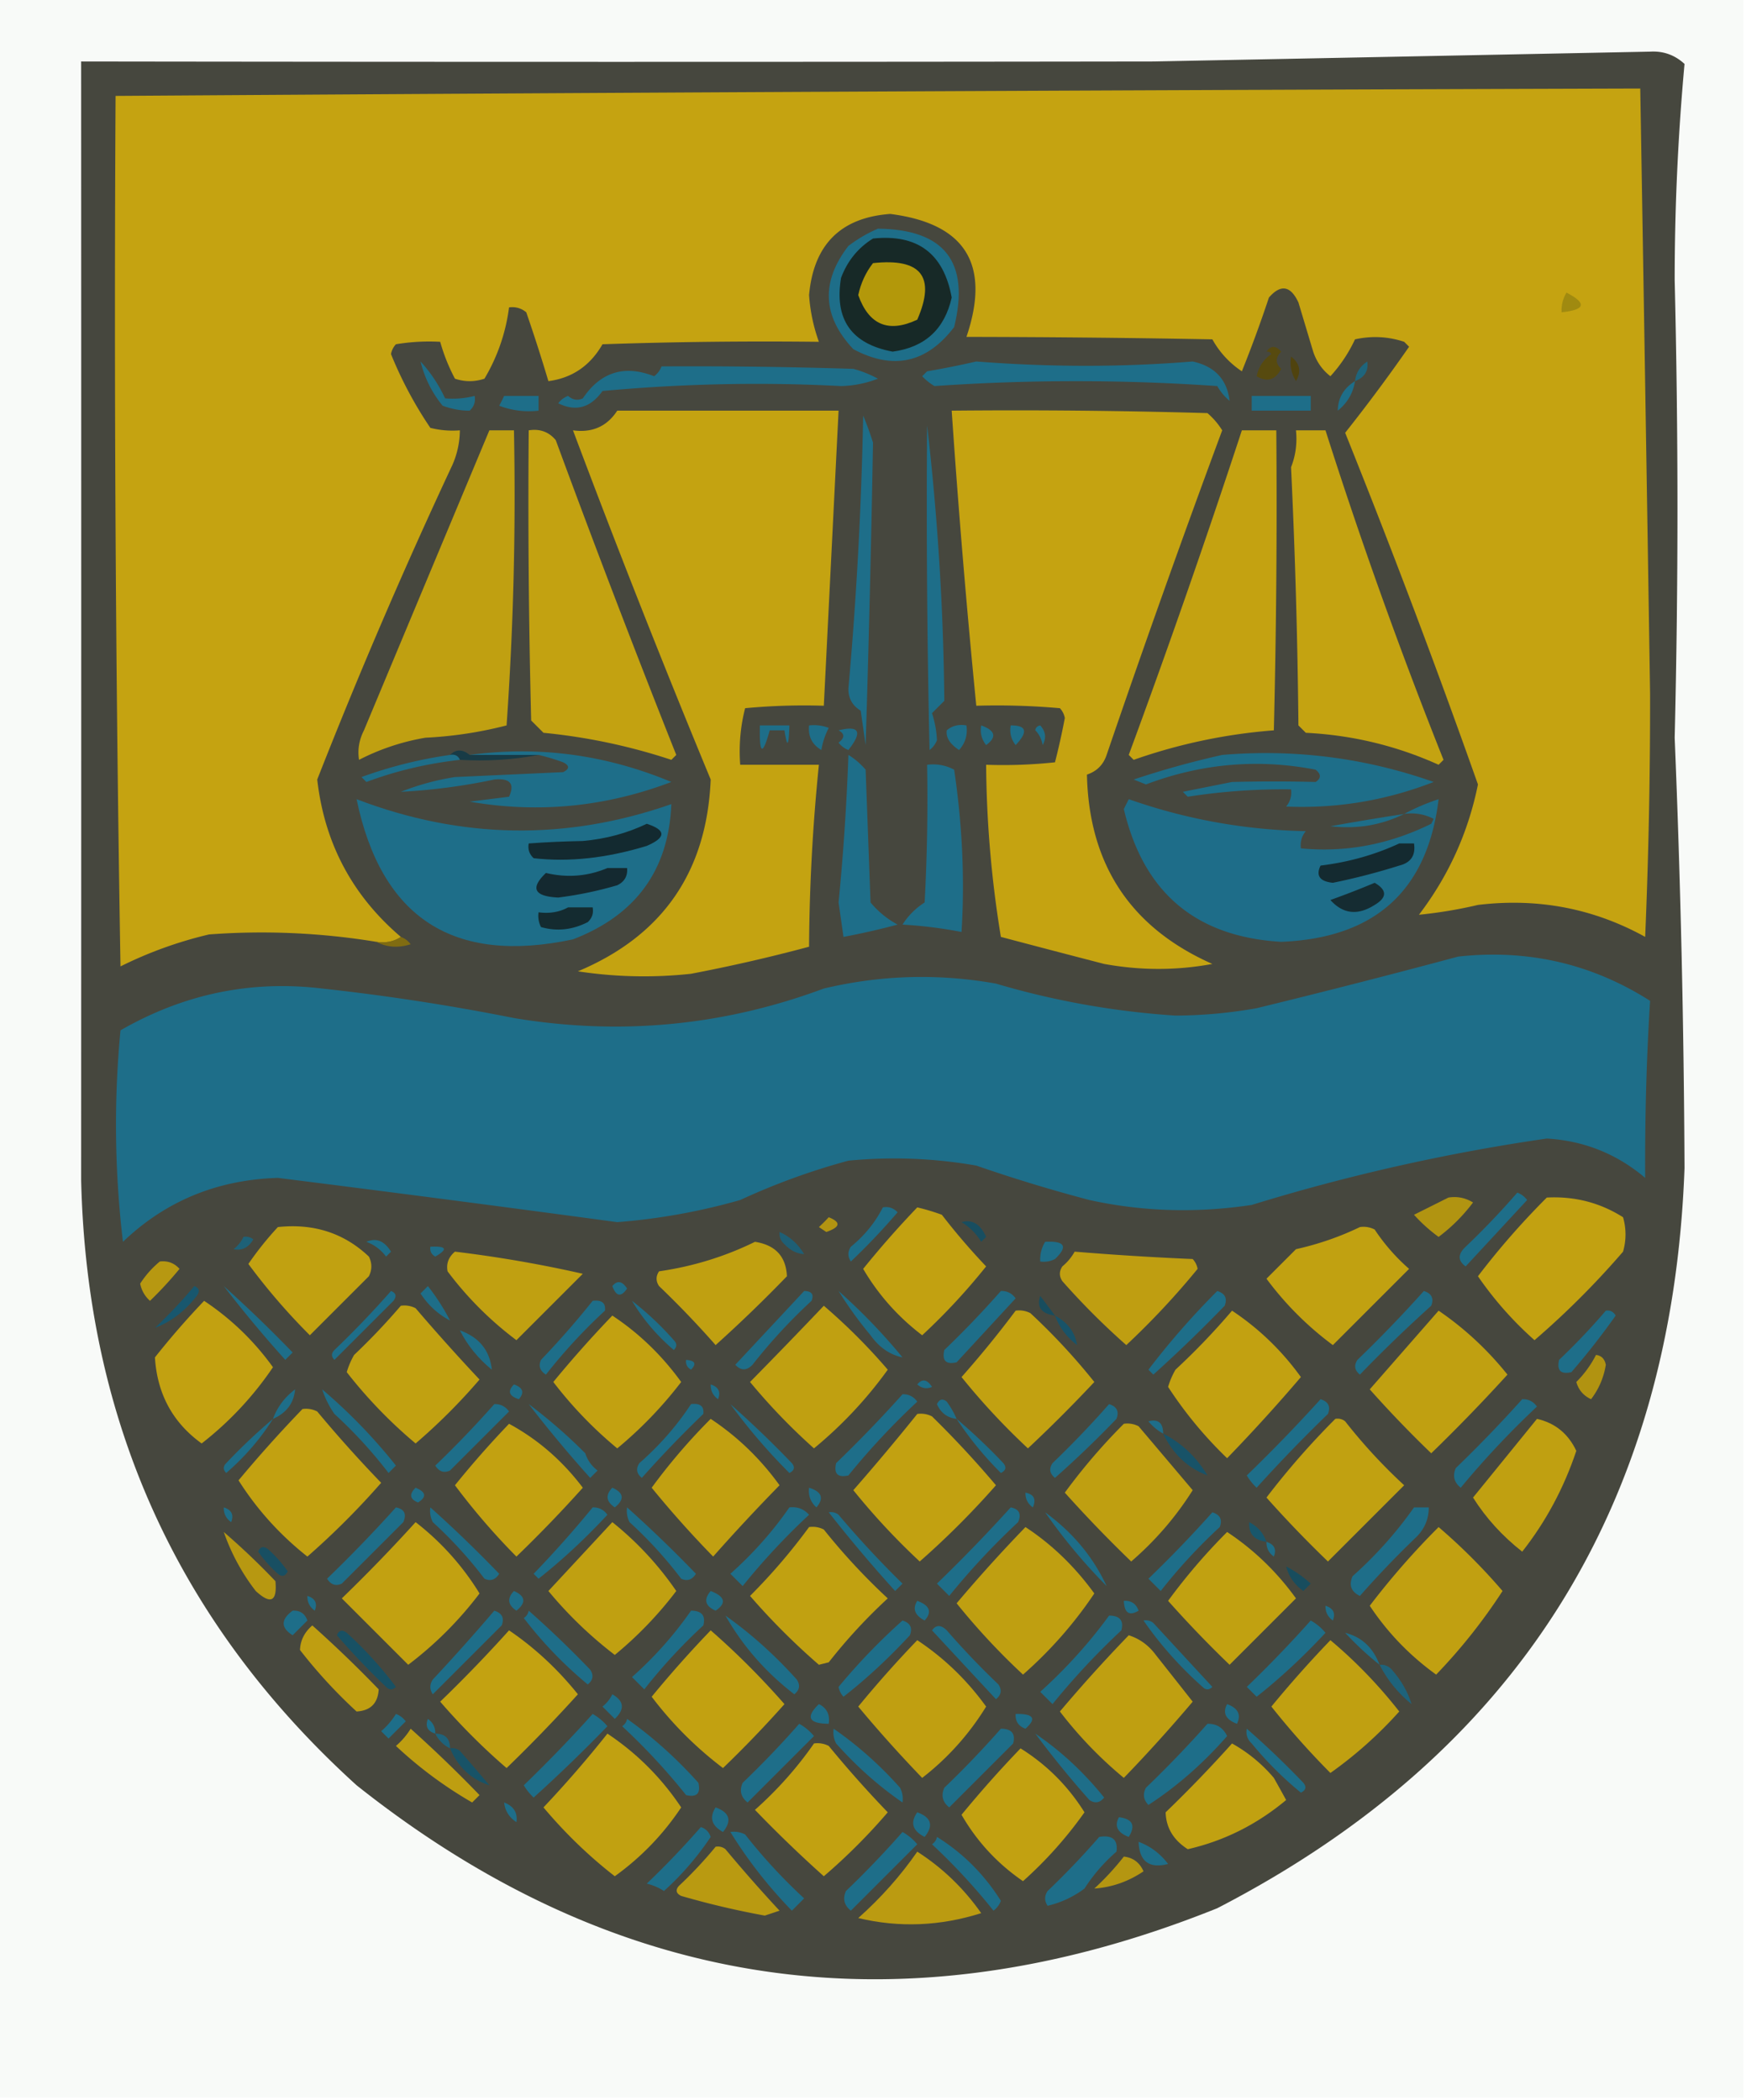 <svg xmlns="http://www.w3.org/2000/svg" width="355" height="427" style="shape-rendering:geometricPrecision;text-rendering:geometricPrecision;image-rendering:optimizeQuality;fill-rule:evenodd;clip-rule:evenodd"><path style="opacity:.031" fill="#005f00" d="M-.5-.5h355v427H-.5V-.5z"/><path style="opacity:.769" fill="#121207" d="M335.5 10.5c2.687-.159 5.02.675 7 2.5a484.361 484.361 0 0 0-2 44 1919.72 1919.72 0 0 1 0 93 2394.478 2394.478 0 0 1 2 87.5c-2.507 68.901-34.174 119.068-95 150.5-63.54 25.541-121.873 17.208-175-25-36.18-32.81-54.846-73.81-56-123 .023-75.78.023-151.613 0-227.5 73.135.102 145.802.102 218 0 33.794-.66 67.461-1.327 101-2z"/><path style="opacity:.733" fill="#f3c500" d="M81.5 190.5c-1.419.951-3.085 1.284-5 1a143.84 143.84 0 0 0-34-1.5 83.035 83.035 0 0 0-18 6.5c-1-58.996-1.333-117.996-1-177 103.58-.692 206.914-1.192 310-1.5.695 40.938 1.362 81.938 2 123a1131.19 1131.19 0 0 1-1 49.5c-10.498-5.799-21.831-7.965-34-6.5a92.366 92.366 0 0 1-12 2c6.027-7.912 10.027-16.745 12-26.5a1823.49 1823.49 0 0 0-27-71.5 344.572 344.572 0 0 0 13-17.5l-1-1c-3.273-1.085-6.606-1.252-10-.5a29.457 29.457 0 0 1-5 7.5c-1.646-1.279-2.813-2.945-3.5-5l-3-10c-1.598-3.425-3.598-3.758-6-1a260.122 260.122 0 0 1-5.5 15 18.679 18.679 0 0 1-6-6.5c-16.702-.31-33.369-.476-50-.5 4.977-14.722-.189-23.055-15.5-25-10.072.739-15.572 6.239-16.5 16.5a35.046 35.046 0 0 0 2 9.5c-14.67-.167-29.337 0-44 .5-2.51 4.367-6.177 6.867-11 7.5a341.192 341.192 0 0 0-4.5-14c-1.011-.837-2.178-1.17-3.5-1a37.654 37.654 0 0 1-5 14.5c-2 .667-4 .667-6 0a37.84 37.84 0 0 1-3-7.5 40.936 40.936 0 0 0-9 .5 3.943 3.943 0 0 0-1 2 80.815 80.815 0 0 0 8 15c1.973.496 3.973.662 6 .5a17.759 17.759 0 0 1-1.5 7 1097.951 1097.951 0 0 0-27.5 64c1.467 12.936 7.134 23.603 17 32z"/><path style="opacity:.576" fill="#008bc1" d="M178.5 46.5c13.571.14 18.738 6.807 15.5 20-5.569 7.319-12.402 8.819-20.5 4.5-6.294-6.694-6.627-13.694-1-21 1.932-1.459 3.932-2.625 6-3.5z"/><path style="opacity:.769" fill="#15150a" d="M177.5 48.5c9.049-.95 14.383 3.05 16 12-1.447 6.447-5.447 10.113-12 11-8.398-1.565-11.898-6.565-10.5-15 1.305-3.461 3.471-6.128 6.5-8z"/><path style="opacity:.733" fill="#ecc000" d="M177.5 53.5c9.799-1.06 12.799 2.773 9 11.5-5.836 2.749-9.836 1.082-12-5 .53-2.443 1.53-4.61 3-6.5z"/><path style="opacity:.235" fill="#283a0d" d="M318.5 59.5c4.203 2.164 3.87 3.497-1 4-.067-1.459.266-2.792 1-4z"/><path style="opacity:.776" fill="#5c4b02" d="M257.5 71.5c.886-1.276 1.886-1.276 3 0-1.211 1.22-1.211 2.387 0 3.5-1.204 2.277-2.87 2.777-5 1.5.401-1.934 1.401-3.434 3-4.5-.228-.399-.562-.565-1-.5z"/><path style="opacity:.776" fill="#534200" d="M262.5 72.5c1.8 1.395 2.134 3.061 1 5-.952-1.545-1.285-3.212-1-5z"/><path style="opacity:.576" fill="#008bc1" d="M85.5 73.5c2.015 2.176 3.682 4.676 5 7.5a17.64 17.64 0 0 0 6-.5c.219 1.175-.114 2.175-1 3-1.745.024-3.579-.31-5.5-1-2.157-2.616-3.657-5.616-4.5-9zM198.5 73.5c15.081 1.174 29.747 1.174 44 0 4.487.981 6.987 3.648 7.5 8a10.756 10.756 0 0 1-2.5-3 416.314 416.314 0 0 0-57.5 0 11.371 11.371 0 0 1-2.5-2l1-1a182.304 182.304 0 0 0 10-2zM134.5 74.5c12.837-.079 25.837.088 39 .5a22.956 22.956 0 0 1 5 2 22.12 22.12 0 0 1-7.5 1.5c-15.843-.838-32.01-.505-48.5 1-2.418 3.423-5.418 4.257-9 2.5a4.451 4.451 0 0 1 2-1.5c.951.826 1.951.992 3 .5 3.623-5.367 8.457-6.867 14.5-4.5.717-.544 1.217-1.21 1.5-2z"/><path style="opacity:.576" fill="#007bab" d="M275.5 77.5c.185-1.696 1.019-3.03 2.5-4 .279 1.912-.554 3.246-2.5 4z"/><path style="opacity:.576" fill="#008bc1" d="M275.5 77.5c-.386 2.437-1.553 4.437-3.5 6 .037-2.563 1.204-4.563 3.5-6zM102.5 80.5h7v3a16.868 16.868 0 0 1-8-1c.363-.683.696-1.35 1-2zM254.5 80.5h12v3h-12v-3z"/><path style="opacity:.733" fill="#f1c400" d="M125.5 83.5h45l-3 60a128.507 128.507 0 0 0-16 .5c-.96 3.73-1.293 7.563-1 11.5h16a388.347 388.347 0 0 0-2 37 334.886 334.886 0 0 1-24 5.5 88.739 88.739 0 0 1-23-.5c17.215-7.229 26.215-20.229 27-39a2269.167 2269.167 0 0 1-28-71c3.916.54 6.916-.794 9-4z"/><path style="opacity:.733" fill="#f2c400" d="M193.5 83.5c17.337-.167 34.67 0 52 .5a14.984 14.984 0 0 1 3 3.5 2717.631 2717.631 0 0 0-23.5 66c-.667 2-2 3.333-4 4 .394 18.307 8.894 31.141 25.5 38.5-7.284 1.347-14.617 1.347-22 0a3393.004 3393.004 0 0 1-21-5.5 226.315 226.315 0 0 1-3-35 98.432 98.432 0 0 0 14-.5 141.693 141.693 0 0 0 2-9 3.943 3.943 0 0 0-1-2 145.053 145.053 0 0 0-17-.5 1967.962 1967.962 0 0 1-5-60z"/><path style="opacity:.576" fill="#008bc1" d="M175.5 84.5a61.172 61.172 0 0 1 2 5.5 4468.167 4468.167 0 0 1-1.5 61.5l-1-7c-1.698-1.029-2.532-2.529-2.5-4.5a792.131 792.131 0 0 0 3-55.5zM188.5 86.5a529.903 529.903 0 0 1 3.5 56l-2.5 2.5c.597 1.889.931 3.722 1 5.5a4.457 4.457 0 0 1-1.5 2c-.5-21.997-.667-43.997-.5-66z"/><path style="opacity:.733" fill="#ecc000" d="M99.5 87.5h5a669.245 669.245 0 0 1-1.5 60 81.8 81.8 0 0 1-16.5 2.5 46.254 46.254 0 0 0-13.5 4.5c-.325-2.053.009-4.053 1-6a323817.4 323817.4 0 0 1 25.5-61z"/><path style="opacity:.733" fill="#f0c300" d="M107.5 87.5c2.266-.359 4.099.308 5.5 2a2661.106 2661.106 0 0 0 24.5 64l-1 1a119.27 119.27 0 0 0-26-5.5l-2.5-2.5c-.5-19.664-.667-39.331-.5-59z"/><path style="opacity:.733" fill="#f1c300" d="M252.5 87.5h7c.167 20.336 0 40.669-.5 61a111.642 111.642 0 0 0-28.5 6l-1-1a1934.693 1934.693 0 0 0 23-66z"/><path style="opacity:.733" fill="#f1c400" d="M263.5 87.5h6a1002.991 1002.991 0 0 0 24 67l-1 1c-8.563-3.865-17.563-6.032-27-6.5l-1.5-1.5a1401.879 1401.879 0 0 0-1.5-52.5c.935-2.38 1.268-4.88 1-7.5z"/><path style="opacity:.576" fill="#008bc1" d="M154.5 147.5h6c-.122 4.338-.455 4.672-1 1h-3c-1.461 5.287-2.128 4.953-2-1zM164.5 147.5a8.43 8.43 0 0 1 4 .5 15.256 15.256 0 0 0-1.5 4.5c-1.892-1.117-2.725-2.784-2.5-5zM170.5 148.5c4.252-1.043 4.918.29 2 4a4.457 4.457 0 0 1-2-1.5c1.274-.977 1.274-1.811 0-2.5zM192.5 148.5c1.068-.934 2.401-1.268 4-1 .269 1.929-.231 3.595-1.5 5-1.875-1.23-2.708-2.564-2.5-4zM199.5 147.5c2.888 1.04 3.221 2.373 1 4-.929-1.189-1.262-2.522-1-4zM205.5 147.5c3.242-.033 3.575 1.3 1 4-.929-1.189-1.262-2.522-1-4zM210.5 148.5c.06-.543.393-.876 1-1 1.114 1.223 1.281 2.556.5 4-.232-1.237-.732-2.237-1.5-3z"/><path style="opacity:.663" fill="#00354a" d="M91.5 153.5c1.205-1.186 2.539-1.186 4 0h14c-5.14.988-10.474 1.321-16 1-.342-.838-1.008-1.172-2-1z"/><path style="opacity:.576" fill="#008bc1" d="M95.5 153.5c13.996-1.895 27.662-.062 41 5.5-13.407 5.084-27.073 6.417-41 4l8-1c1.208-2.645.208-3.812-3-3.5a122.772 122.772 0 0 1-19 2.5 51.439 51.439 0 0 1 11-3l22-1c1.333-.667 1.333-1.333 0-2a42.47 42.47 0 0 0-5-1.5h-14zM91.5 153.5c.992-.172 1.658.162 2 1-6.653.748-12.986 2.248-19 4.5l-1-1a89.009 89.009 0 0 1 18-4.5zM172.5 153.5c1.294.79 2.461 1.79 3.5 3l1 27a18.778 18.778 0 0 0 5.5 4.5c-3.643.972-7.31 1.806-11 2.5l-1-7a482.438 482.438 0 0 0 2-30zM248.5 153.5c14.762-1.238 29.095.595 43 5.5-9.672 3.766-19.672 5.432-30 5 .837-1.011 1.17-2.178 1-3.5a126.053 126.053 0 0 0-21 1.5l-1-1 10-2a341.427 341.427 0 0 1 17 0c1.141-.741 1.141-1.575 0-2.5-11.721-2.266-23.221-1.266-34.5 3l-2.5-1a183.502 183.502 0 0 1 18-5zM188.5 155.5c1.967-.239 3.801.094 5.5 1 1.671 11.273 2.171 22.273 1.5 33a89.468 89.468 0 0 0-12-1.5 14.51 14.51 0 0 1 4.5-4.5c.5-9.327.666-18.661.5-28z"/><path style="opacity:.576" fill="#008bc1" d="M72.5 162.5c21.293 8.144 42.627 8.478 64 1-.545 13.409-7.211 22.576-20 27.5-24.305 5.173-38.971-4.327-44-28.5z"/><path style="opacity:.576" fill="#008ac0" d="M285.5 165.5c2.15-1.17 4.484-2.17 7-3-2.251 18.572-12.918 28.239-32 29-17.344-1.006-28.011-10.006-32-27l1-2c11.631 4.09 23.631 6.257 36 6.5-.837 1.011-1.17 2.178-1 3.5 9.126.877 17.959-.79 26.5-5l.5-1a9.86 9.86 0 0 0-6-1z"/><path style="opacity:.576" fill="#008bc1" d="M285.5 165.5c-4.656 2.295-9.656 3.128-15 2.5 5.001-.9 10.001-1.734 15-2.5z"/><path style="opacity:.769" fill="#101716" d="M131.5 167.5c3.966 1.285 3.966 2.785 0 4.5-8.174 2.494-15.84 3.327-23 2.5-.886-.825-1.219-1.825-1-3 3.514-.264 7.181-.431 11-.5 4.657-.412 8.991-1.579 13-3.5z"/><path style="opacity:.769" fill="#121716" d="M284.5 171.5h3c.363 2.411-.637 3.911-3 4.5a133.886 133.886 0 0 1-13.5 3.5c-2.662-.279-3.495-1.445-2.5-3.5 5.694-.695 11.028-2.195 16-4.5z"/><path style="opacity:.769" fill="#111615" d="M123.5 176.5h4c.14 1.624-.527 2.79-2 3.5a76.092 76.092 0 0 1-12 2.5c-4.91-.237-5.744-1.904-2.5-5 4.321 1.026 8.488.693 12.5-1z"/><path style="opacity:.769" fill="#131918" d="M279.5 179.5c2.546 1.479 2.546 2.979 0 4.5-3.438 2.191-6.438 1.858-9-1a179.97 179.97 0 0 0 9-3.5z"/><path style="opacity:.769" fill="#121816" d="M115.5 184.5h5c.219 1.175-.114 2.175-1 3-3.139 1.59-6.305 1.924-9.5 1a4.934 4.934 0 0 1-.5-3c2.235.295 4.235-.039 6-1z"/><path style="opacity:.733" fill="#957a00" d="M81.5 190.5c.79.283 1.456.783 2 1.5-2.538.796-4.872.629-7-.5 1.915.284 3.581-.049 5-1z"/><path style="opacity:.576" fill="#008bc1" d="M296.5 194.5c14.15-1.544 27.15 1.456 39 9-.73 11.608-1.063 23.608-1 36-5.773-4.886-12.44-7.553-20-8a396.955 396.955 0 0 0-60 13.5c-11.264 1.695-22.264 1.362-33-1a319.74 319.74 0 0 1-23-7 96.616 96.616 0 0 0-26-1 138.614 138.614 0 0 0-22 8 126.909 126.909 0 0 1-25 4.5 7359.136 7359.136 0 0 0-69-9c-12.346.379-22.846 4.713-31.5 13a201.176 201.176 0 0 1-.5-43c12.875-7.407 26.542-10.241 41-8.5a447.86 447.86 0 0 1 39 6c21.586 3.596 42.586 1.596 63-6 11.606-2.758 23.273-3.091 35-1a166.564 166.564 0 0 0 36.5 6.5 96.23 96.23 0 0 0 16.5-1.5c13.817-3.37 27.484-6.87 41-10.5zM308.5 242.5c.789.283 1.456.783 2 1.5a19584.24 19584.24 0 0 1-12.5 13.5c-1.615-1.156-1.615-2.489 0-4a162.014 162.014 0 0 0 10.5-11z"/><path style="opacity:.733" fill="#eec100" d="M314.5 243.5c5.647-.297 10.814 1.036 15.5 4a12.494 12.494 0 0 1 0 7 171.273 171.273 0 0 1-18 18 71.318 71.318 0 0 1-11.5-13 158.096 158.096 0 0 1 14-16z"/><path style="opacity:.733" fill="#d8b000" d="M294.5 243.5c1.788-.285 3.455.048 5 1-2 2.667-4.333 5-7 7a31.84 31.84 0 0 1-5-4.5l7-3.5z"/><path style="opacity:.576" fill="#008bc1" d="M179.5 245.5c1.175-.219 2.175.114 3 1a134.072 134.072 0 0 1-9.5 10c-.667-1-.667-2 0-3 2.782-2.271 4.949-4.937 6.5-8z"/><path style="opacity:.733" fill="#efc200" d="M186.5 245.5a42.47 42.47 0 0 1 5 1.5 134.216 134.216 0 0 0 9 10.5 128.578 128.578 0 0 1-13 14c-4.913-3.743-8.913-8.243-12-13.5 3.49-4.323 7.157-8.49 11-12.5z"/><path style="opacity:.663" fill="#005272" d="M195.5 248.5c2.164-.618 3.83.382 5 3l-1 1c-1.021-1.688-2.355-3.021-4-4z"/><path style="opacity:.733" fill="#d9b000" d="M168.5 247.5c2.528 1.018 2.361 2.018-.5 3l-1.5-1a31.147 31.147 0 0 0 2-2z"/><path style="opacity:.733" fill="#edc100" d="M56.5 249.5c7.287-.778 13.454 1.222 18.5 6 .667 1.333.667 2.667 0 4l-12 12A127.867 127.867 0 0 1 50.5 257a65.329 65.329 0 0 1 6-7.5zM276.5 249.5a4.934 4.934 0 0 1 3 .5 39.806 39.806 0 0 0 7 8L271 273.5a64.805 64.805 0 0 1-13.5-13.5l6-6c4.608-1.035 8.941-2.535 13-4.5z"/><path style="opacity:.576" fill="#008bc1" d="M74.5 252.5c1.98-.868 3.647-.201 5 2l-1 1c-1.07-1.41-2.403-2.41-4-3z"/><path style="opacity:.576" fill="#0074a1" d="M49.5 251.5a2.429 2.429 0 0 1 2 .5c-.966 1.678-2.3 2.345-4 2 .88-.708 1.547-1.542 2-2.5z"/><path style="opacity:.733" fill="#ecc000" d="M153.5 252.5c4.149.644 6.315 2.977 6.5 7a284.71 284.71 0 0 1-14.5 14 193.451 193.451 0 0 0-11.5-12c-.667-1-.667-2 0-3 6.895-.999 13.395-2.999 19.5-6z"/><path style="opacity:.576" fill="#00719e" d="M158.5 250.5c2.099.928 3.766 2.428 5 4.5-1.462-.063-2.795-.729-4-2-.752-.671-1.086-1.504-1-2.5z"/><path style="opacity:.576" fill="#008bc1" d="M212.5 252.5c4.027-.219 4.694.948 2 3.5a4.934 4.934 0 0 1-3 .5c-.067-1.459.266-2.792 1-4zM87.5 253.5c3.297-.171 3.63.495 1 2-.797-.457-1.13-1.124-1-2z"/><path style="opacity:.733" fill="#ecc000" d="M92.5 254.5a256.01 256.01 0 0 1 26 4.5L105 272.5a69.652 69.652 0 0 1-14-14c-.3-1.566.2-2.899 1.5-4z"/><path style="opacity:.733" fill="#eabe00" d="M218.5 254.5a610.493 610.493 0 0 0 24 1.5 3.943 3.943 0 0 1 1 2 159.613 159.613 0 0 1-14.5 15.5 147.665 147.665 0 0 1-13-13c-.667-1-.667-2 0-3a10.515 10.515 0 0 0 2.5-3z"/><path style="opacity:.733" fill="#dfb600" d="M32.5 256.5c1.603-.188 2.937.312 4 1.5a76.236 76.236 0 0 1-6 6.5 6.204 6.204 0 0 1-2-3.5 19.366 19.366 0 0 1 4-4.5z"/><path style="opacity:.576" fill="#008bc1" d="M124.5 261.5c.997-1.213 1.997-1.046 3 .5-1.219 1.795-2.219 1.628-3-.5zM45.5 261.5a268.92 268.92 0 0 1 14 13.5l-1.5 1.5a255.635 255.635 0 0 1-12.5-15zM91.5 268.5c-2.455-1.286-4.455-3.12-6-5.5l1.5-1.5a43.87 43.87 0 0 1 4.5 7zM79.5 262.5c1.025.397 1.192 1.063.5 2l-12 12c-.667-.667-.667-1.333 0-2a193.775 193.775 0 0 0 11.5-12zM163.5 262.5c1.528.017 2.028.684 1.5 2a110.18 110.18 0 0 0-12 13c-1.183 1.231-2.349 1.231-3.5 0 4.688-5.02 9.355-10.02 14-15zM170.5 262.5a119.866 119.866 0 0 1 13 13.5c-2.593-.546-4.76-2.046-6.5-4.5a79.801 79.801 0 0 1-6.5-9zM203.5 262.5c1.256-.039 2.256.461 3 1.5l-12 13c-2.167.5-3-.333-2.5-2.5a194.858 194.858 0 0 0 11.5-12zM247.5 262.5c1.585.502 2.085 1.502 1.5 3a286.37 286.37 0 0 1-14.5 14l-1-1a159.954 159.954 0 0 1 14-16zM289.5 262.5c1.585.502 2.085 1.502 1.5 3a286.37 286.37 0 0 0-14.5 14c-1.083-.865-1.249-1.865-.5-3a265.628 265.628 0 0 0 13.5-14z"/><path style="opacity:.663" fill="#00506f" d="M214.5 267.5c-2.762-.386-3.762-1.719-3-4a514.367 514.367 0 0 1 3 4z"/><path style="opacity:.733" fill="#eec100" d="M41.5 264.5a53.916 53.916 0 0 1 14 13.5A67.635 67.635 0 0 1 41 293.5c-5.87-4.233-9.037-10.066-9.5-17.5a164.025 164.025 0 0 1 10-11.5z"/><path style="opacity:.576" fill="#008bc1" d="M120.5 264.5c1.855-.228 2.688.439 2.5 2a110.18 110.18 0 0 0-12 13c-1.23-.775-1.563-1.775-1-3a175.498 175.498 0 0 0 10.5-12zM128.5 264.5a61.562 61.562 0 0 1 8.5 8c.667.667.667 1.333 0 2-3.442-2.932-6.275-6.265-8.5-10z"/><path style="opacity:.663" fill="#006086" d="M39.5 261.5c1.025.397 1.192 1.063.5 2-2.39 3.097-5.224 5.263-8.5 6.5a95.284 95.284 0 0 0 8-8.5z"/><path style="opacity:.733" fill="#edc100" d="M81.5 265.5a4.934 4.934 0 0 1 3 .5 420.578 420.578 0 0 0 13 14.5 119.662 119.662 0 0 1-13 13 95.87 95.87 0 0 1-14-14.5 16.23 16.23 0 0 1 1.5-3.5 133.355 133.355 0 0 0 9.5-10z"/><path style="opacity:.733" fill="#ecc000" d="M167.5 265.5a119.617 119.617 0 0 1 13 13c-4.267 5.936-9.267 11.27-15 16-4.67-4.17-9.003-8.67-13-13.5a1246.664 1246.664 0 0 0 15-15.5z"/><path style="opacity:.733" fill="#efc200" d="M206.5 266.5a4.934 4.934 0 0 1 3 .5 128.578 128.578 0 0 1 13 14 291.3 291.3 0 0 1-13.5 13.5 139.804 139.804 0 0 1-13.5-14.5 209.97 209.97 0 0 0 11-13.5z"/><path style="opacity:.733" fill="#eec200" d="M250.5 266.5c5.459 3.625 10.126 8.125 14 13.5a352.196 352.196 0 0 1-15 16.5 82.45 82.45 0 0 1-12-14.5 16.2 16.2 0 0 1 1.5-3.5 141.09 141.09 0 0 0 11.5-12z"/><path style="opacity:.733" fill="#ecc000" d="M292.5 266.5c5.254 3.583 9.92 7.916 14 13a350.183 350.183 0 0 1-15.5 16 232.792 232.792 0 0 1-12.5-13c4.66-5.328 9.327-10.661 14-16z"/><path style="opacity:.576" fill="#008bc1" d="M326.5 266.5c.876-.131 1.543.202 2 1a148.89 148.89 0 0 1-9 11.5c-2.167.5-3-.333-2.5-2.5a133.234 133.234 0 0 0 9.5-10zM91.5 268.5c1.333 0 2 .667 2 2 0-1.333-.667-2-2-2z"/><path style="opacity:.733" fill="#eec100" d="M124.5 267.5c5.407 3.571 10.074 8.071 14 13.5a82.893 82.893 0 0 1-13 13.5 82.972 82.972 0 0 1-13-13.5 232.355 232.355 0 0 1 12-13.5z"/><path style="opacity:.663" fill="#005a7d" d="M214.5 267.5c2.573 1.379 4.073 3.379 4.5 6-2.127-1.614-3.627-3.614-4.5-6z"/><path style="opacity:.576" fill="#008bc1" d="M93.5 270.5c3.924 1.407 6.09 4.074 6.5 8-2.782-2.271-4.949-4.937-6.5-8zM139.5 276.5c1.837.139 2.17.806 1 2-.798-.457-1.131-1.124-1-2z"/><path style="opacity:.733" fill="#d8af00" d="M324.5 275.5c1.086.12 1.753.787 2 2-.423 2.608-1.423 4.942-3 7-1.546-.712-2.546-1.878-3-3.5a21.505 21.505 0 0 0 4-5.5z"/><path style="opacity:.576" fill="#008bc1" d="M186.5 281.5c.997-1.213 1.997-1.046 3 .5-1.077.47-2.077.303-3-.5zM104.5 281.5c1.832.64 2.165 1.64 1 3-2.019-.633-2.353-1.633-1-3zM144.5 281.5c1.585.502 2.085 1.502 1.5 3-1.039-.744-1.539-1.744-1.5-3zM55.5 288.5c.873-2.386 2.373-4.386 4.5-6-.25 2.797-1.75 4.797-4.5 6zM65.5 282.5a109.964 109.964 0 0 1 15 15.5l-1.5 1.5a93.278 93.278 0 0 0-11-12 19.168 19.168 0 0 1-2.5-5zM183.5 283.5c1.256-.039 2.256.461 3 1.5a148.31 148.31 0 0 0-14 15c-2.167.5-3-.333-2.5-2.5a264.048 264.048 0 0 0 13.5-14zM194.5 288.5c-1.884-.212-3.217-1.212-4-3 .502-1.021 1.168-1.188 2-.5a18.473 18.473 0 0 1 2 3.5zM268.5 284.5c1.585.502 2.085 1.502 1.5 3a307.286 307.286 0 0 0-14.5 15 11.38 11.38 0 0 1-2-2.5 324.97 324.97 0 0 0 15-15.5zM309.5 284.5c1.256-.039 2.256.461 3 1.5a180.42 180.42 0 0 0-15.5 16.5c-1.365-1.093-1.699-2.426-1-4a265.628 265.628 0 0 0 13.5-14zM100.5 285.5c1.256-.039 2.256.461 3 1.5l-12 12c-1.225.563-2.225.23-3-1a210.702 210.702 0 0 0 12-12.5zM107.5 285.5a105.255 105.255 0 0 1 11.5 10 6.978 6.978 0 0 0 2.5 3.5l-1.5 1.5a255.635 255.635 0 0 1-12.5-15zM140.5 285.5c1.855-.228 2.688.439 2.5 2a227.851 227.851 0 0 0-12.5 13c-1.083-.865-1.249-1.865-.5-3 4.104-3.595 7.604-7.595 10.5-12zM148.5 285.5a210.447 210.447 0 0 1 12.5 12c.688.832.521 1.498-.5 2a118.378 118.378 0 0 1-12-14zM225.5 285.5c1.585.502 2.085 1.502 1.5 3a211.94 211.94 0 0 1-12.5 12c-1.083-.865-1.249-1.865-.5-3a193.893 193.893 0 0 0 11.5-12z"/><path style="opacity:.733" fill="#eec200" d="M61.5 286.5a4.934 4.934 0 0 1 3 .5 266.346 266.346 0 0 0 13 14.5 159.362 159.362 0 0 1-15 15c-5.576-4.406-10.243-9.573-14-15.5a267.671 267.671 0 0 1 13-14.5z"/><path style="opacity:.733" fill="#eec100" d="M186.5 287.5a4.934 4.934 0 0 1 3 .5 202.89 202.89 0 0 1 13 14 170.101 170.101 0 0 1-15.5 15.5 139.804 139.804 0 0 1-13.5-14.5 470.63 470.63 0 0 0 13-15.5z"/><path style="opacity:.576" fill="#008bc1" d="M55.5 288.5c-2.56 4.07-5.727 7.736-9.5 11-.667-.667-.667-1.333 0-2a117.95 117.95 0 0 1 9.5-9z"/><path style="opacity:.733" fill="#edc000" d="M144.5 288.5c5.45 3.615 10.116 8.115 14 13.5a390.986 390.986 0 0 0-13.5 14.5 209.312 209.312 0 0 1-12.5-14 120.333 120.333 0 0 1 12-14z"/><path style="opacity:.576" fill="#008bc1" d="M194.5 288.5a117.932 117.932 0 0 1 9.5 9c.688.832.521 1.498-.5 2a69.096 69.096 0 0 1-9-11zM236.5 291.5a10.515 10.515 0 0 1-3-2.5c1.989-.519 2.989.314 3 2.5z"/><path style="opacity:.733" fill="#ecc000" d="M312.5 288.5c3.671.829 6.338 2.996 8 6.5-2.531 7.569-6.198 14.402-11 20.5-4.054-3.184-7.387-6.851-10-11 4.325-5.326 8.658-10.66 13-16z"/><path style="opacity:.733" fill="#eec100" d="M103.5 289.5c5.84 3.16 10.84 7.493 15 13a266.626 266.626 0 0 1-13.5 14A138.088 138.088 0 0 1 92.5 302c3.49-4.323 7.157-8.49 11-12.5z"/><path style="opacity:.733" fill="#ebbf00" d="M228.5 289.5a4.934 4.934 0 0 1 3 .5c3.68 4.345 7.347 8.678 11 13-3.405 5.412-7.572 10.245-12.5 14.5a266.626 266.626 0 0 1-13.5-14 120.333 120.333 0 0 1 12-14z"/><path style="opacity:.733" fill="#edc100" d="M271.5 288.5a2.428 2.428 0 0 1 2 .5 110.18 110.18 0 0 0 12 13L270 317.5a232.792 232.792 0 0 1-12.5-13 159.954 159.954 0 0 1 14-16z"/><path style="opacity:.663" fill="#005a7d" d="M236.5 291.5c3.766 1.93 6.766 4.764 9 8.5-4.017-1.51-7.017-4.343-9-8.5z"/><path style="opacity:.576" fill="#008bc1" d="M84.5 302.5c2.125.868 2.291 1.868.5 3-1.683-.676-1.85-1.676-.5-3zM124.5 302.5c2.352 1.043 2.519 2.376.5 4-1.768-1.182-1.935-2.515-.5-4zM164.5 302.5c2.587.807 3.087 2.141 1.5 4-1.188-1.063-1.688-2.397-1.5-4zM208.5 303.5c1.725.343 2.225 1.343 1.5 3-1.039-.744-1.539-1.744-1.5-3zM45.5 306.5c1.585.502 2.085 1.502 1.5 3-1.039-.744-1.539-1.744-1.5-3zM80.5 306.5c1.725.343 2.225 1.343 1.5 3L69.5 322c-1.225.563-2.225.23-3-1a285.104 285.104 0 0 0 14-14.5zM87.5 306.5c4.724 4.22 9.39 8.72 14 13.5-.775 1.23-1.775 1.563-3 1A85.378 85.378 0 0 0 88 309.5a4.932 4.932 0 0 1-.5-3zM120.5 306.5c1.256-.039 2.256.461 3 1.5-4.527 4.874-9.193 9.208-14 13l-1-1a218.693 218.693 0 0 0 12-13.5zM127.5 306.5a261.13 261.13 0 0 1 14 13.5c-.775 1.23-1.775 1.563-3 1a85.365 85.365 0 0 0-10.5-11.5 4.934 4.934 0 0 1-.5-3zM160.5 306.5c1.603-.188 2.937.312 4 1.5a138.27 138.27 0 0 0-13.5 14.5l-2.5-2.5c4.602-4.094 8.602-8.594 12-13.5zM205.5 306.5c1.725.343 2.225 1.343 1.5 3a147.459 147.459 0 0 0-14 15l-2.5-2.5a326.819 326.819 0 0 0 15-15.5zM287.5 306.5h3c.002 2.331-.831 4.331-2.5 6a194.412 194.412 0 0 0-11.5 12c-1.783-.848-2.283-2.181-1.5-4 4.768-4.26 8.934-8.927 12.5-14zM168.5 307.5a2.428 2.428 0 0 1 2 .5 202.89 202.89 0 0 0 13 14l-1.5 1.5a294.41 294.41 0 0 1-13.5-16zM212.5 307.5c5.588 4.064 9.755 9.064 12.5 15-4.67-4.732-8.836-9.732-12.5-15zM246.5 307.5c1.585.502 2.085 1.502 1.5 3a110.18 110.18 0 0 0-12 13l-2.5-2.5a246.626 246.626 0 0 0 13-13.5z"/><path style="opacity:.733" fill="#eec200" d="M84.5 309.5a53.937 53.937 0 0 1 13 14.5c-4.167 5.5-9 10.333-14.5 14.5L69.5 325a326.72 326.72 0 0 0 15-15.5z"/><path style="opacity:.733" fill="#ecc000" d="M124.5 309.5a64.896 64.896 0 0 1 13 14 77.08 77.08 0 0 1-12.5 13 82.893 82.893 0 0 1-13.5-13c4.355-4.687 8.688-9.354 13-14z"/><path style="opacity:.733" fill="#edc100" d="M164.5 310.5a4.934 4.934 0 0 1 3 .5 127.814 127.814 0 0 0 13 14 110.18 110.18 0 0 0-12 13l-2 .5a138.7 138.7 0 0 1-14-14 120.943 120.943 0 0 0 12-14z"/><path style="opacity:.733" fill="#ebbf00" d="M208.5 310.5c5.363 3.525 10.03 8.025 14 13.5-4.076 6.081-8.909 11.581-14.5 16.5a138.27 138.27 0 0 1-13.5-14.5 310.535 310.535 0 0 1 14-15.5z"/><path style="opacity:.663" fill="#005f84" d="M257.5 313.5c-2.501-.326-3.668-1.659-3.5-4 1.72.884 2.886 2.217 3.5 4z"/><path style="opacity:.733" fill="#edc000" d="M292.5 310.5a119.615 119.615 0 0 1 13 13 113.417 113.417 0 0 1-13.5 17c-5.371-3.871-9.871-8.537-13.5-14a158.096 158.096 0 0 1 14-16z"/><path style="opacity:.733" fill="#e0b600" d="M45.5 311.5a147.32 147.32 0 0 1 10.5 10c.38 4.143-.953 4.81-4 2a41.973 41.973 0 0 1-6.5-12z"/><path style="opacity:.733" fill="#edc100" d="M249.5 311.5c5.437 3.602 10.104 8.102 14 13.5L250 338.5a230.525 230.525 0 0 1-12.5-13 120.333 120.333 0 0 1 12-14z"/><path style="opacity:.576" fill="#008bc1" d="M257.5 313.5c1.585.502 2.085 1.502 1.5 3-1.039-.744-1.539-1.744-1.5-3z"/><path style="opacity:.663" fill="#005374" d="M52.5 315.5c.397-1.025 1.063-1.192 2-.5a25.501 25.501 0 0 1 4 4.5c-.502 1.021-1.168 1.188-2 .5-1.57-1.397-2.904-2.897-4-4.5z"/><path style="opacity:.663" fill="#00506f" d="M261.5 318.5a24.006 24.006 0 0 1 5 3.5l-1.5 1.5c-1.802-1.289-2.969-2.956-3.5-5z"/><path style="opacity:.576" fill="#008bc1" d="M104.5 323.5c2.352 1.043 2.519 2.376.5 4-1.768-1.182-1.935-2.515-.5-4zM144.5 323.5c2.928 1.137 3.262 2.47 1 4-2.142-.937-2.476-2.27-1-4zM62.5 324.5c1.585.502 2.085 1.502 1.5 3-1.039-.744-1.539-1.744-1.5-3zM186.5 325.5c2.545.938 3.045 2.271 1.5 4-2.012-1.066-2.512-2.4-1.5-4zM228.5 325.5c1.495-.085 2.495.581 3 2-1.896 1.139-2.896.473-3-2zM269.5 326.5c1.585.502 2.085 1.502 1.5 3-1.039-.744-1.539-1.744-1.5-3zM59.5 327.5c1.495-.085 2.495.581 3 2l-3 3c-2.43-1.537-2.43-3.204 0-5zM100.5 327.5c1.585.502 2.085 1.502 1.5 3l-14 14c-.667-1-.667-2 0-3a416.145 416.145 0 0 0 12.5-14zM107.5 327.5a207.984 207.984 0 0 1 12.5 12c.749 1.135.583 2.135-.5 3a82.972 82.972 0 0 1-13-13.5c.556-.383.889-.883 1-1.5zM140.5 327.5c2.186.011 3.019 1.011 2.5 3a110.18 110.18 0 0 0-12 13l-2.5-2.5c4.579-4.074 8.579-8.574 12-13.5zM147.5 328.5c5.2 3.688 10.033 8.021 14.5 13 .749 1.135.583 2.135-.5 3-5.801-4.459-10.468-9.793-14-16zM225.5 328.5c2.186.011 3.019 1.011 2.5 3a148.31 148.31 0 0 0-14 15l-2.5-2.5c5.294-4.785 9.961-9.951 14-15.5zM183.5 329.5c1.585.502 2.085 1.502 1.5 3-4.386 4.736-8.886 8.903-13.5 12.5a3.943 3.943 0 0 1-1-2 124.575 124.575 0 0 1 13-13.5zM232.5 329.5a2.428 2.428 0 0 1 2 .5c3.972 4.307 7.972 8.641 12 13-.667.667-1.333.667-2 0-4.602-4.094-8.602-8.594-12-13.5zM266.5 329.5a10.515 10.515 0 0 1 3 2.5c-4.553 4.902-9.219 9.236-14 13l-2-2a244.791 244.791 0 0 0 13-13.5zM189.5 331.5c.813-1.153 1.813-1.153 3 0a163.222 163.222 0 0 0 10.5 11c.749 1.135.583 2.135-.5 3-4.383-4.713-8.717-9.38-13-14z"/><path style="opacity:.733" fill="#eabe00" d="M63.5 330.5a246.483 246.483 0 0 1 13.5 13c-.167 2.833-1.667 4.333-4.5 4.5A101.592 101.592 0 0 1 61 335.5c.058-1.935.891-3.602 2.5-5z"/><path style="opacity:.663" fill="#005678" d="M68.5 332.5c.397-1.025 1.063-1.192 2-.5a77.766 77.766 0 0 1 10 11c-.667.667-1.333.667-2 0a146.342 146.342 0 0 1-10-10.5z"/><path style="opacity:.733" fill="#f0c300" d="M103.5 331.5c5.212 3.538 9.879 7.871 14 13a308.884 308.884 0 0 1-14.5 15c-4.767-4.1-9.267-8.6-13.5-13.5a283.824 283.824 0 0 0 14-14.5z"/><path style="opacity:.576" fill="#008bc1" d="M280.5 338.5c-2.417-1.911-4.75-4.078-7-6.5 3.343.835 5.677 3.001 7 6.5z"/><path style="opacity:.733" fill="#efc200" d="M144.5 331.5c5.21 4.543 10.21 9.543 15 15a230.525 230.525 0 0 1-12.5 13c-5.5-4.167-10.333-9-14.5-14.5a230.638 230.638 0 0 1 12-13.5z"/><path style="opacity:.733" fill="#ecbf00" d="M186.5 333.5c5.45 3.615 10.116 8.115 14 13.5a53.976 53.976 0 0 1-13 14.5 269.043 269.043 0 0 1-13-14.5 230.638 230.638 0 0 1 12-13.5z"/><path style="opacity:.733" fill="#ebbf00" d="M229.5 332.5c2.216.703 4.049 2.036 5.5 4 2.514 3.178 5.014 6.344 7.5 9.5a308.988 308.988 0 0 1-14 15.5 82.893 82.893 0 0 1-13-13.5 308.424 308.424 0 0 1 14-15.5z"/><path style="opacity:.733" fill="#ecc000" d="M270.5 333.5c5.099 4.269 9.766 9.102 14 14.5a83.908 83.908 0 0 1-14 12.5 161.875 161.875 0 0 1-12-13.5 230.638 230.638 0 0 1 12-13.5z"/><path style="opacity:.576" fill="#0079a8" d="M280.5 338.5c.996-.086 1.829.248 2.5 1 1.919 2.191 3.253 4.524 4 7-2.782-2.271-4.949-4.937-6.5-8z"/><path style="opacity:.576" fill="#008bc1" d="M124.5 344.5c2.398 1.382 2.565 3.049.5 5l-2.5-2.5c.881-.708 1.547-1.542 2-2.5zM166.5 346.5c1.604.787 2.271 2.12 2 4-4.079-.034-4.746-1.367-2-4zM249.5 346.5c2.228.822 2.895 2.155 2 4-2.296-.868-2.963-2.202-2-4zM80.5 348.5c.79.283 1.456.783 2 1.5l-3.5 3.5-1.5-1.5a14.694 14.694 0 0 0 3-3.5zM120.5 348.5a10.515 10.515 0 0 1 3 2.5 307.286 307.286 0 0 1-15 14.5 11.38 11.38 0 0 1-2-2.5 284.889 284.889 0 0 0 14-14.5zM206.5 348.5c3.661-.074 4.328.926 2 3-1.419-.505-2.085-1.505-2-3zM88.5 352.5c-1.585-.502-2.085-1.502-1.5-3 1.039.744 1.539 1.744 1.5 3zM127.5 349.5c5.157 3.64 9.991 7.973 14.5 13 .5 2.167-.333 3-2.5 2.5a128.578 128.578 0 0 0-13-14c.556-.383.889-.883 1-1.5zM162.5 350.5a10.515 10.515 0 0 1 3 2.5L152 366.5c-1.365-1.093-1.699-2.426-1-4a193.893 193.893 0 0 0 11.5-12zM245.5 350.5c1.859-.039 3.192.794 4 2.5-4.905 5.599-10.238 10.266-16 14-1.017-1.049-1.184-2.216-.5-3.5a228.344 228.344 0 0 0 12.5-13zM169.5 351.5c4.906 3.398 9.406 7.398 13.5 12 .483.948.649 1.948.5 3-4.866-3.353-9.366-7.353-13.5-12a4.934 4.934 0 0 1-.5-3zM203.5 351.5c2.186.011 3.019 1.011 2.5 3l-13 13c-1.365-1.093-1.699-2.426-1-4a193.893 193.893 0 0 0 11.5-12zM253.5 351.5a175.148 175.148 0 0 1 11.5 11c.688.832.521 1.498-.5 2a70.851 70.851 0 0 1-10-10c-.886-.825-1.219-1.825-1-3z"/><path style="opacity:.733" fill="#e9bd00" d="M83.5 351.5a265.861 265.861 0 0 1 14 13.5l-1.5 1.5A83.818 83.818 0 0 1 80.5 355a14.694 14.694 0 0 0 3-3.5z"/><path style="opacity:.733" fill="#edc100" d="M123.5 352.5c5.987 3.987 10.987 8.987 15 15-3.629 5.463-8.129 10.129-13.5 14-5.25-4.081-10.083-8.747-14.5-14a229.787 229.787 0 0 0 13-15z"/><path style="opacity:.576" fill="#008bc1" d="M210.5 352.5c5.186 3.51 9.853 7.843 14 13-.865 1.083-1.865 1.249-3 .5a201.815 201.815 0 0 1-11-13.5z"/><path style="opacity:.576" fill="#0079a8" d="M88.5 352.5c2 0 3 1 3 3a6.544 6.544 0 0 1-3-3z"/><path style="opacity:.733" fill="#efc200" d="M165.5 354.5a4.934 4.934 0 0 1 3 .5 228.547 228.547 0 0 0 12 13.5 119.617 119.617 0 0 1-13 13 262.282 262.282 0 0 1-14-13.5c4.579-4.074 8.579-8.574 12-13.5z"/><path style="opacity:.733" fill="#edc100" d="M250.5 354.5a30.7 30.7 0 0 1 8.5 7c.85 1.51 1.683 3.01 2.5 4.5-5.96 4.98-12.626 8.313-20 10-2.912-1.858-4.412-4.358-4.5-7.5a265.628 265.628 0 0 0 13.5-14z"/><path style="opacity:.663" fill="#00597c" d="M91.5 355.5a2.429 2.429 0 0 1 2 .5 477.546 477.546 0 0 1 6 7c-3.702-1.196-6.369-3.696-8-7.5z"/><path style="opacity:.733" fill="#eec100" d="M207.5 355.5c5.32 3.32 9.653 7.653 13 13a83.347 83.347 0 0 1-12.5 14c-5.194-3.562-9.361-8.062-12.5-13.5a230.638 230.638 0 0 1 12-13.5z"/><path style="opacity:.576" fill="#008bc1" d="M102.5 366.5c1.946.754 2.779 2.088 2.5 4-1.481-.971-2.315-2.304-2.5-4zM145.5 367.5c2.858 1.035 3.358 2.702 1.5 5-2.324-1.275-2.824-2.942-1.5-5zM186.5 368.5c2.858 1.035 3.358 2.702 1.5 5-2.473-1.24-2.973-2.907-1.5-5zM227.5 369.5c2.775.334 3.441 1.667 2 4-2.296-.868-2.963-2.202-2-4zM142.5 371.5c.978.311 1.645.978 2 2a58.737 58.737 0 0 1-9.5 11 11.333 11.333 0 0 0-3.5-1.5 177.724 177.724 0 0 0 11-11.5zM148.5 372.5a4.934 4.934 0 0 1 3 .5 110.18 110.18 0 0 0 12 13l-2.5 2.5c-4.818-4.965-8.985-10.299-12.5-16zM183.5 372.5a10.515 10.515 0 0 1 3 2.5L173 388.5c-1.365-1.093-1.699-2.426-1-4a193.893 193.893 0 0 0 11.5-12zM190.5 373.5c5.291 3.291 9.624 7.624 13 13a4.457 4.457 0 0 1-1.5 2 125.72 125.72 0 0 0-12.5-13.5c.556-.383.889-.883 1-1.5zM223.5 373.5c2.666-.434 3.833.566 3.5 3a34.706 34.706 0 0 0-6.5 7.5 20.072 20.072 0 0 1-7.5 3.5c-.667-1-.667-2 0-3a162.014 162.014 0 0 0 10.5-11zM231.5 374.5c2.386.873 4.386 2.373 6 4.5-3.848.987-5.848-.513-6-4.5z"/><path style="opacity:.733" fill="#e2b800" d="M145.5 375.5a2.428 2.428 0 0 1 2 .5 308.158 308.158 0 0 0 11 12.5l-3 1a171.28 171.28 0 0 1-17-4c-1.021-.502-1.188-1.168-.5-2a84.01 84.01 0 0 0 7.5-8z"/><path style="opacity:.733" fill="#e5ba00" d="M186.5 376.5c5.103 3.268 9.437 7.435 13 12.5-8.351 2.649-16.685 2.982-25 1 4.602-4.094 8.602-8.594 12-13.5z"/><path style="opacity:.733" fill="#dcb300" d="M228.5 377.5c1.884.212 3.217 1.212 4 3-3.084 2.083-6.418 3.249-10 3.5a53.864 53.864 0 0 0 6-6.5z"/></svg>